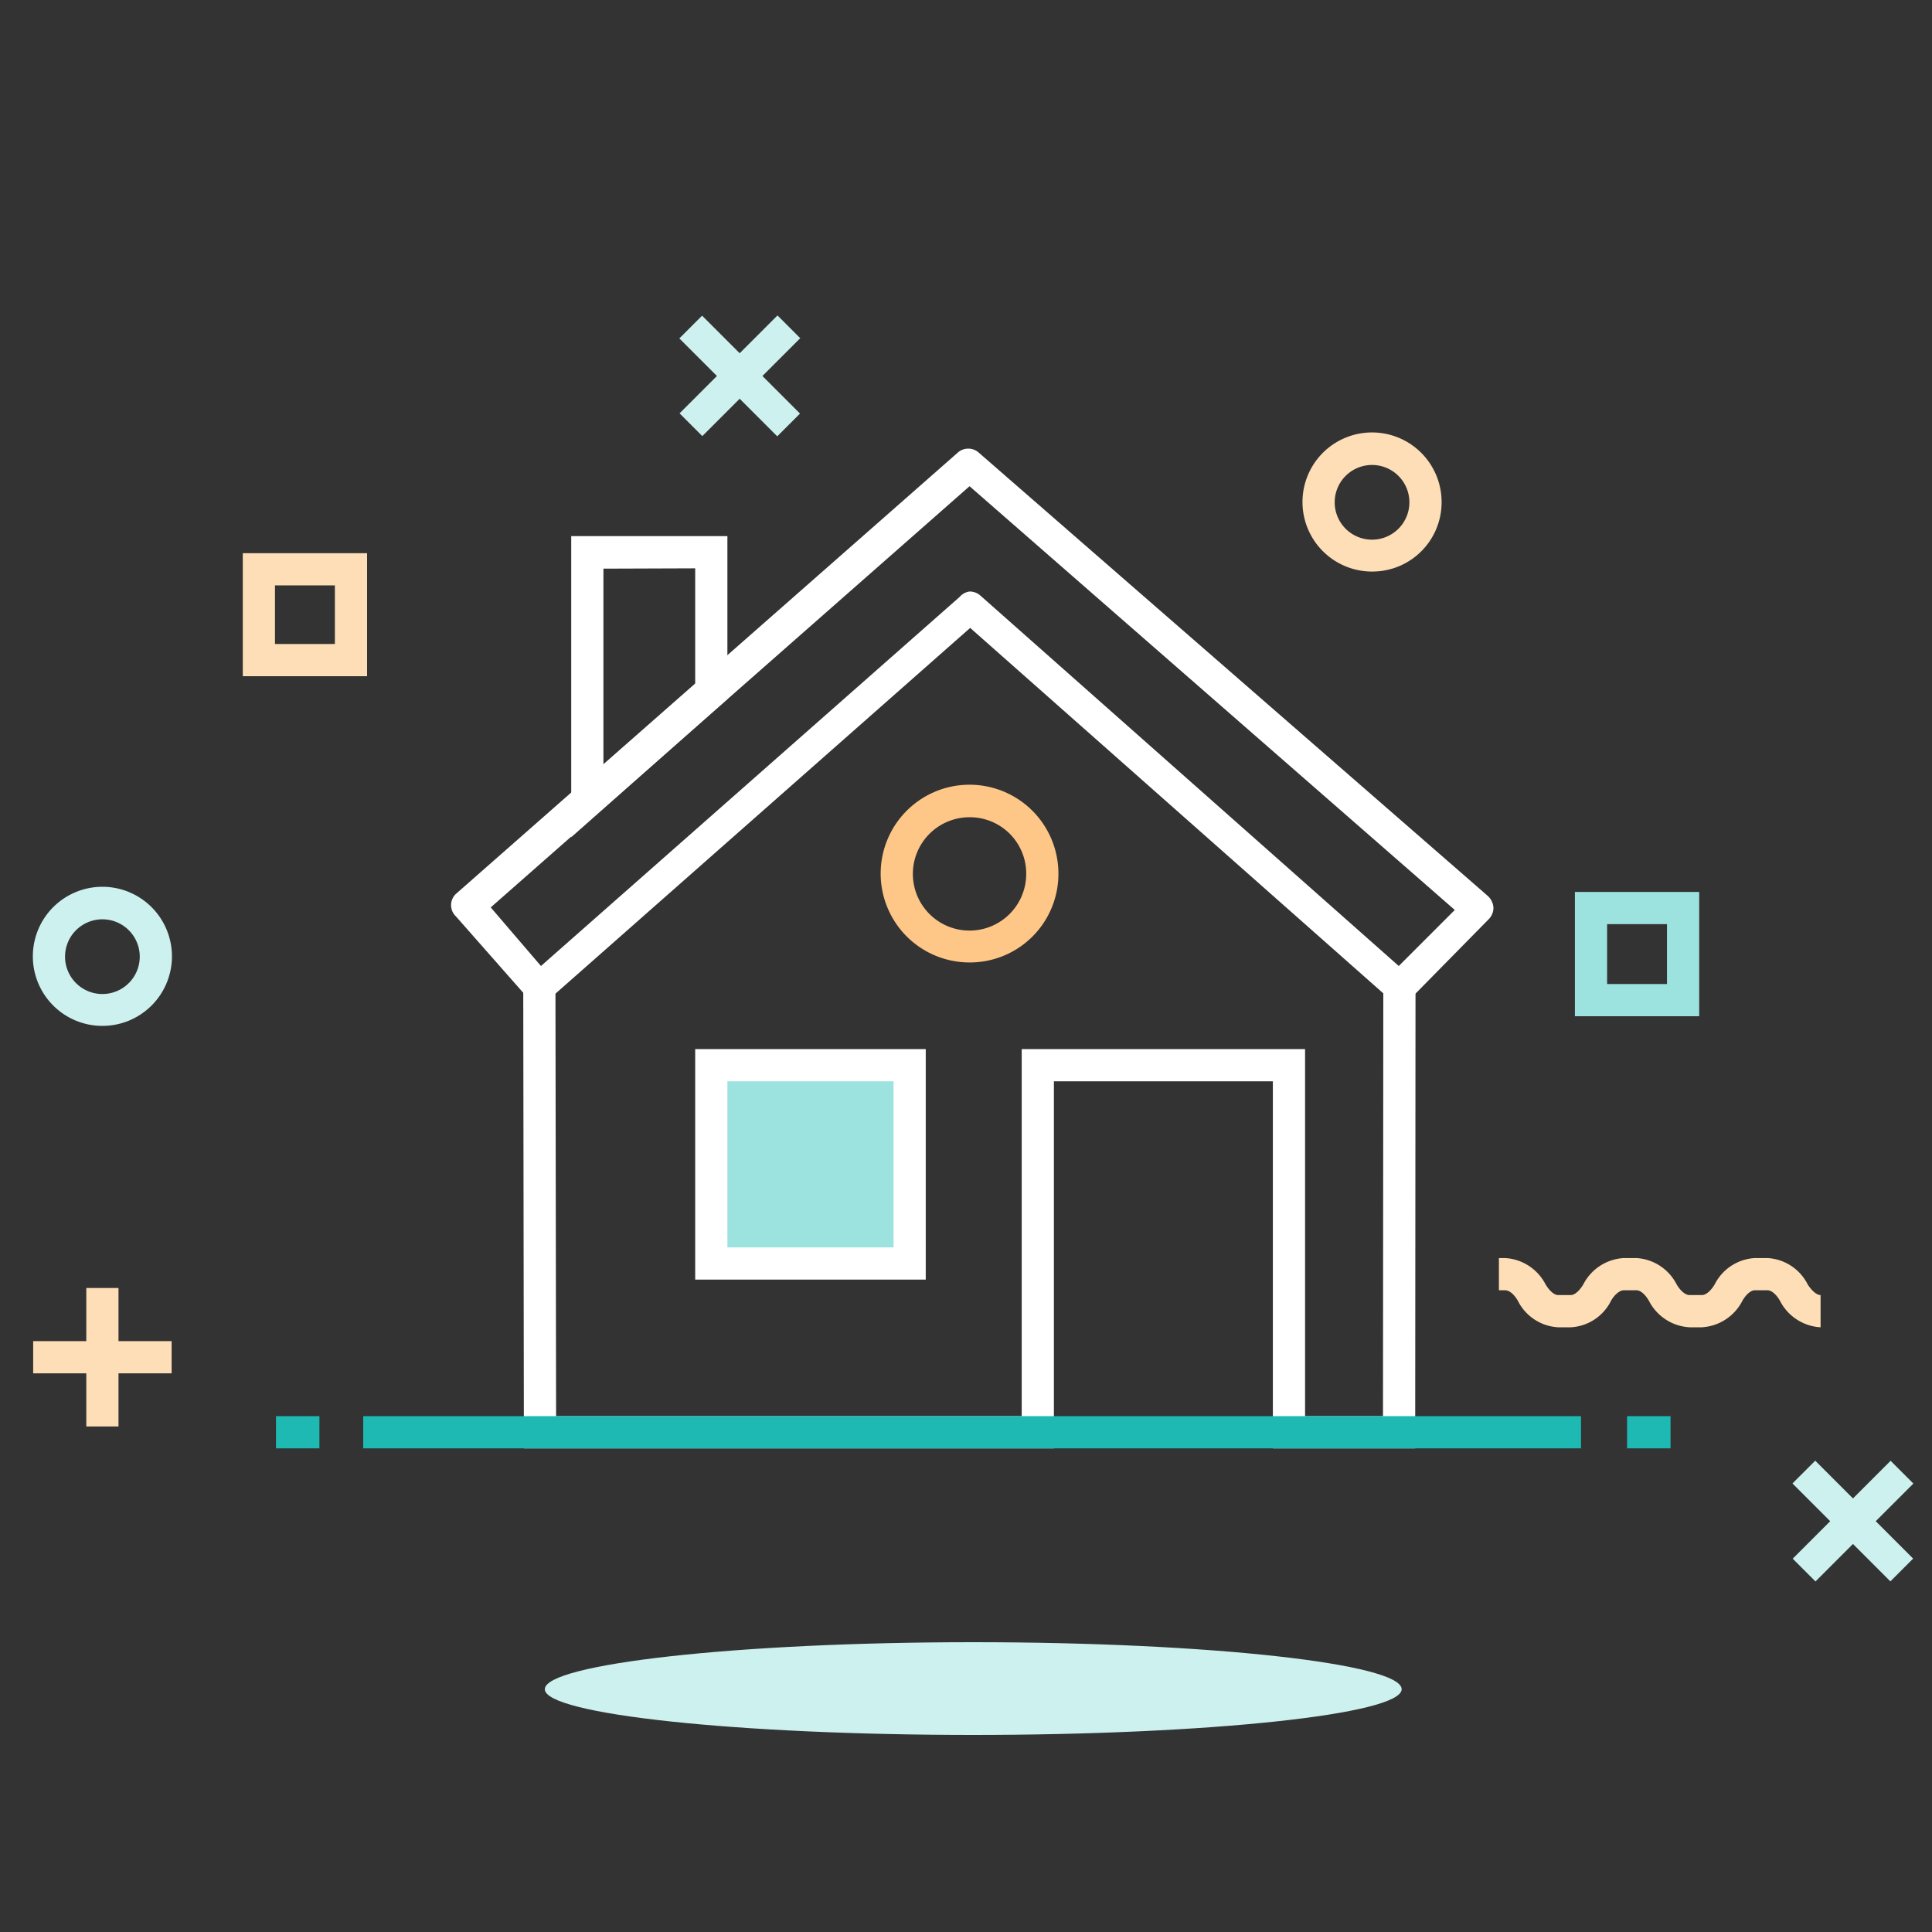 <svg id="Layer_1" data-name="Layer 1" xmlns="http://www.w3.org/2000/svg" viewBox="0 0 60 60"><rect x="0" y="0" width="60" height="60" fill="#333333" stroke="none"/><defs><style>.cls-1{fill:#fedeb6;}.cls-2{fill:#cdf1ef;}.cls-3{fill:#9ce3df;}.cls-4{fill:#fff;}.cls-5{fill:#fec687;}.cls-6{fill:#1db9b2;}</style></defs><title>House- On Dark</title><rect class="cls-1" x="2.68" y="40" width="1" height="4.3"/><rect class="cls-1" x="1.03" y="41.65" width="4.3" height="1"/><rect class="cls-2" x="57.04" y="45.09" width="1" height="4.3" transform="translate(-16.55 54.52) rotate(-45)"/><rect class="cls-2" x="55.4" y="46.74" width="4.3" height="1" transform="translate(-16.55 54.53) rotate(-45)"/><rect class="cls-2" x="22.47" y="9.53" width="1" height="4.3" transform="translate(-1.53 19.66) rotate(-45)"/><rect class="cls-2" x="20.83" y="11.18" width="4.3" height="1" transform="translate(-1.53 19.66) rotate(-45)"/><path class="cls-1" d="M56.54,41.22a1.51,1.51,0,0,1-1.26-.82c-.12-.21-.27-.33-.39-.33H54.5c-.12,0-.27.12-.39.33a1.51,1.51,0,0,1-1.26.82h-.38a1.51,1.51,0,0,1-1.26-.82c-.12-.21-.27-.33-.39-.33h-.39c-.12,0-.28.12-.4.33a1.48,1.48,0,0,1-1.25.82h-.39a1.49,1.49,0,0,1-1.25-.82c-.12-.21-.27-.33-.4-.33h-.19v-1h.19a1.51,1.51,0,0,1,1.26.82c.12.2.27.33.39.33h.39c.12,0,.27-.13.39-.33a1.51,1.51,0,0,1,1.26-.82h.39a1.5,1.5,0,0,1,1.25.82c.12.2.27.33.4.33h.38c.13,0,.28-.13.4-.33a1.49,1.49,0,0,1,1.25-.82h.39a1.49,1.49,0,0,1,1.25.82c.13.2.28.33.4.33Z"/><path class="cls-1" d="M42.61,17.75a2.16,2.16,0,1,1,2.16-2.15A2.15,2.15,0,0,1,42.61,17.75Zm0-3.31a1.16,1.16,0,1,0,1.16,1.16A1.16,1.16,0,0,0,42.61,14.44Z"/><path class="cls-2" d="M3.18,31.86A2.16,2.16,0,1,1,5.34,29.7,2.16,2.16,0,0,1,3.18,31.86Zm0-3.31A1.16,1.16,0,1,0,4.34,29.7,1.16,1.16,0,0,0,3.18,28.55Z"/><path class="cls-1" d="M11.4,21H7.54V17.18H11.4ZM8.54,20H10.4V18.18H8.54Z"/><path class="cls-3" d="M52.77,31.56H48.91V27.7h3.86Zm-2.86-1h1.86V28.7H49.91Z"/><path class="cls-2" d="M43.53,52.46c0,.78-6,1.42-13.31,1.42s-13.3-.64-13.3-1.42S22.87,51,30.22,51,43.53,51.67,43.53,52.46Z"/><rect class="cls-3" x="22.09" y="33.08" width="6.16" height="6.16"/><polygon class="cls-4" points="43.95 44.98 39.53 44.98 39.53 33.58 32.73 33.58 32.73 44.98 16.27 44.98 16.25 30.65 17.25 30.65 17.27 43.98 31.73 43.98 31.73 32.58 40.53 32.58 40.53 43.98 42.95 43.98 42.96 30.65 43.96 30.65 43.95 44.98"/><path class="cls-4" d="M16.75,31.15a.48.48,0,0,1-.37-.17l-2.22-2.52a.48.48,0,0,1,0-.7l15.58-13.7a.49.49,0,0,1,.66,0l15.8,13.76a.54.54,0,0,1,.18.36.5.5,0,0,1-.15.37L43.82,31a.52.52,0,0,1-.69,0l-13-11.5L17.09,31A.54.54,0,0,1,16.75,31.15ZM30.11,18.37a.5.5,0,0,1,.33.12L43.44,30l1.74-1.74L30.11,15.1,15.24,28.18,16.8,30l13-11.46A.5.5,0,0,1,30.11,18.37Z"/><path class="cls-5" d="M30.11,29.89a2.76,2.76,0,1,1,2.76-2.75A2.75,2.75,0,0,1,30.11,29.89Zm0-4.51a1.76,1.76,0,1,0,1.76,1.76A1.75,1.75,0,0,0,30.11,25.38Z"/><path class="cls-4" d="M17.74,26V16.65h4.85v5.06Zm1-8.34v6.13l2.85-2.52V17.65Z"/><rect class="cls-6" x="11.28" y="43.98" width="37.82" height="1"/><rect class="cls-6" x="50.53" y="43.98" width="1.35" height="1"/><rect class="cls-6" x="8.57" y="43.98" width="1.35" height="1"/><path class="cls-4" d="M28.75,39.74H21.59V32.58h7.16Zm-6.16-1h5.16V33.58H22.59Z"/></svg>